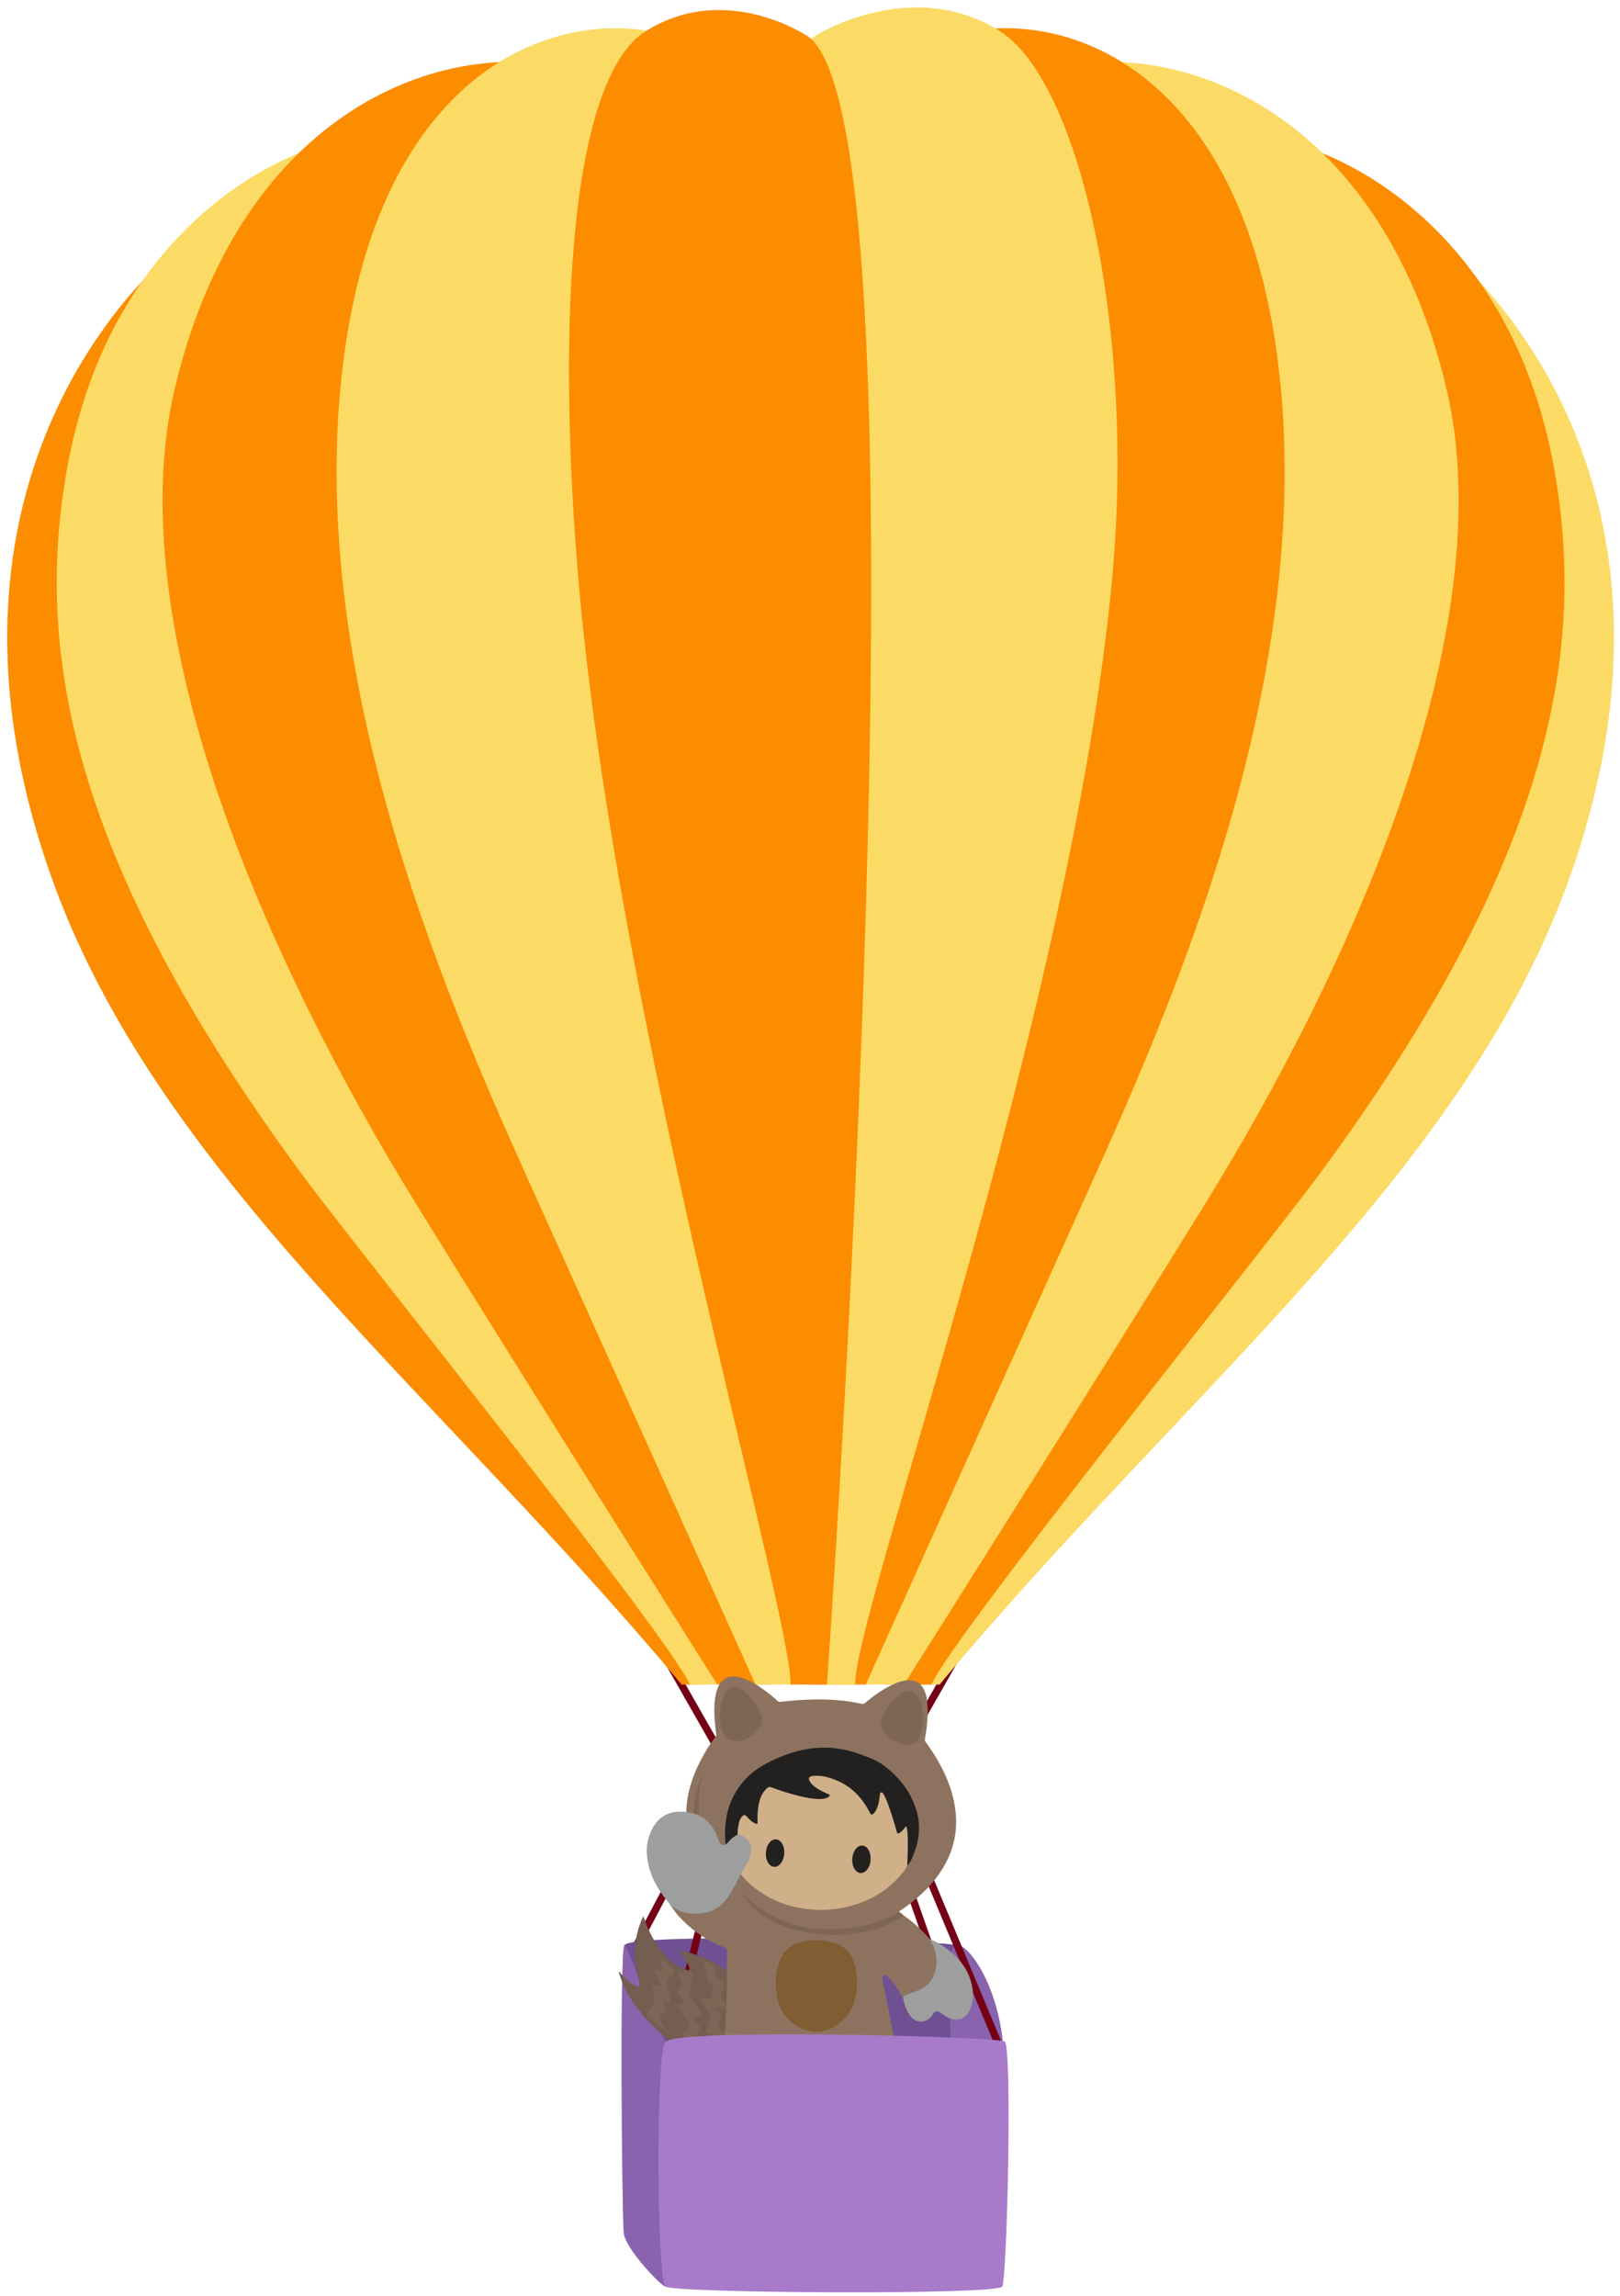 <svg width="211" height="299" viewBox="0 0 211 299" fill="none" xmlns="http://www.w3.org/2000/svg">
<path d="M95.713 232.1C95.627 232.1 95.544 232.077 95.47 232.035C95.397 231.992 95.336 231.93 95.294 231.856L74.774 195.864C74.743 195.809 74.722 195.748 74.715 195.686C74.707 195.623 74.711 195.559 74.728 195.498C74.745 195.437 74.773 195.38 74.812 195.33C74.851 195.28 74.899 195.238 74.954 195.207C75.009 195.175 75.07 195.155 75.132 195.147C75.195 195.139 75.259 195.144 75.32 195.16C75.381 195.177 75.438 195.206 75.488 195.245C75.538 195.283 75.58 195.332 75.611 195.387L96.131 231.377C96.173 231.451 96.195 231.534 96.195 231.618C96.195 231.703 96.172 231.786 96.13 231.859C96.088 231.932 96.027 231.993 95.954 232.035C95.88 232.078 95.797 232.1 95.713 232.1" fill="#740016"/>
<path d="M82.27 255.081C82.187 255.082 82.105 255.06 82.032 255.019C81.959 254.979 81.899 254.92 81.856 254.848C81.813 254.777 81.789 254.696 81.787 254.612C81.785 254.529 81.804 254.447 81.843 254.373L94.567 230.285C94.629 230.175 94.731 230.094 94.852 230.058C94.972 230.023 95.102 230.036 95.214 230.094C95.325 230.153 95.409 230.253 95.448 230.373C95.486 230.493 95.477 230.623 95.421 230.736L82.695 254.825C82.654 254.903 82.593 254.967 82.518 255.012C82.443 255.058 82.357 255.081 82.27 255.081V255.081ZM121.459 255.081C121.359 255.081 121.262 255.05 121.181 254.992C121.099 254.934 121.038 254.853 121.005 254.758L112.874 231.659C112.853 231.599 112.844 231.536 112.847 231.472C112.851 231.409 112.867 231.347 112.894 231.29C112.921 231.233 112.96 231.182 113.007 231.14C113.054 231.097 113.109 231.065 113.169 231.044C113.228 231.023 113.292 231.014 113.355 231.017C113.418 231.021 113.48 231.037 113.537 231.064C113.594 231.091 113.645 231.13 113.687 231.177C113.73 231.224 113.762 231.279 113.783 231.339L121.915 254.44C121.941 254.513 121.95 254.591 121.939 254.667C121.929 254.744 121.9 254.817 121.855 254.88C121.81 254.943 121.751 254.995 121.682 255.03C121.613 255.065 121.537 255.083 121.459 255.082" fill="#740016"/>
<path d="M81.403 253.3C82.35 251.721 121.297 252.649 124.333 253.3C127.367 253.949 129.753 262.405 129.97 266.958C130.186 271.512 129.97 295.144 129.97 295.144H86.823C86.823 295.144 80.101 255.466 81.403 253.3" fill="#6F5093"/>
<path d="M87.155 267.476C87.082 267.475 87.01 267.458 86.944 267.426C86.878 267.394 86.82 267.347 86.775 267.289C86.73 267.232 86.698 267.164 86.683 267.093C86.668 267.021 86.668 266.947 86.686 266.876L95.246 232.476C95.261 232.414 95.288 232.356 95.325 232.305C95.363 232.254 95.41 232.211 95.465 232.178C95.519 232.145 95.579 232.124 95.642 232.114C95.704 232.105 95.768 232.108 95.83 232.124C95.954 232.155 96.061 232.235 96.127 232.345C96.193 232.454 96.213 232.586 96.182 232.71L87.624 267.11C87.598 267.215 87.538 267.307 87.453 267.374C87.368 267.44 87.263 267.476 87.155 267.476ZM115.824 231.61C115.74 231.611 115.656 231.589 115.583 231.547C115.509 231.505 115.448 231.444 115.406 231.37C115.363 231.297 115.341 231.214 115.341 231.129C115.341 231.044 115.363 230.961 115.406 230.888L135.926 194.897C135.956 194.84 135.998 194.79 136.048 194.75C136.098 194.709 136.156 194.679 136.217 194.661C136.279 194.643 136.344 194.638 136.408 194.645C136.472 194.653 136.534 194.673 136.59 194.705C136.646 194.737 136.695 194.78 136.734 194.831C136.774 194.882 136.802 194.941 136.819 195.003C136.835 195.066 136.838 195.131 136.829 195.194C136.82 195.258 136.798 195.319 136.764 195.375L116.242 231.366C116.2 231.44 116.139 231.502 116.065 231.545C115.992 231.588 115.908 231.61 115.823 231.61" fill="#740016"/>
<path d="M130.058 280.726H124.548C124.548 280.726 122.814 253.841 124.332 253.3C125.85 252.756 129.94 258.094 130.683 266.548C130.832 275.653 130.056 280.726 130.056 280.726" fill="#8963AD"/>
<path d="M130.348 267.441C130.253 267.441 130.159 267.413 130.08 267.36C130 267.307 129.938 267.232 129.902 267.144L115.376 232.29C115.334 232.174 115.338 232.045 115.387 231.931C115.437 231.816 115.529 231.726 115.644 231.678C115.759 231.63 115.888 231.628 116.004 231.672C116.12 231.717 116.215 231.805 116.268 231.917L130.794 266.772C130.823 266.845 130.835 266.925 130.827 267.003C130.819 267.082 130.792 267.158 130.748 267.224C130.704 267.289 130.645 267.344 130.575 267.381C130.505 267.419 130.427 267.439 130.348 267.44" fill="#740016"/>
<path d="M86.66 265.926C86.66 265.926 82.162 254.816 81.403 253.3C80.643 251.781 81.016 288.693 81.235 290.806C81.456 292.921 86.172 297.798 86.662 297.798C87.147 297.798 87.471 267.924 86.662 265.926" fill="#8963AD"/>
<path d="M118.695 231.499C118.695 232.761 117.571 233.785 116.185 233.785H95.187C93.801 233.785 92.677 232.761 92.677 231.499C92.677 230.236 93.8 229.211 95.186 229.211H116.183C117.57 229.211 118.694 230.236 118.694 231.499" fill="#DD7300"/>
<path d="M188.362 32.562C188.362 32.562 223.537 59.707 204.641 113.729C191.038 152.625 154.662 180.708 122.378 219.395H120.071C120.071 219.395 172.895 150.997 185.92 122.1C198.944 93.204 201.387 64.308 188.362 32.562Z" fill="#FBDB65"/>
<path d="M164.554 18.034C172.082 18.238 196.57 28.04 202.45 61.175C206.536 84.215 202.45 111.536 171.676 153.156C164.268 163.173 124.058 213.095 121.31 219.403L115.205 219.395C115.205 219.395 168.247 139.503 178.188 97.806C191.61 41.506 164.554 18.034 164.554 18.034Z" fill="#FC8C00"/>
<path d="M141.966 8.142C158.652 6.92 180.63 18.035 188.363 50.47C195.855 81.896 175.984 125.977 157.024 156.696C141.584 181.711 117.75 219.372 117.75 219.372L110.83 219.393C110.83 219.393 142.678 143.264 154.276 89.847C165.876 36.427 141.966 8.142 141.966 8.142" fill="#FBDB65"/>
<path d="M122.836 4.988C137.183 0.104 161.603 7.735 166.487 47.418C171.37 87.097 153.666 128.612 142.372 153.644C131.079 178.673 112.763 219.395 112.763 219.395H106.811C106.811 219.395 128.127 83.029 128.942 50.062C129.755 17.096 122.835 4.988 122.835 4.988H122.836ZM22.798 32.562C22.798 32.562 -12.378 59.707 6.518 113.729C20.123 152.625 56.499 180.708 88.782 219.395H91.091C91.091 219.395 38.265 150.997 25.241 122.1C12.217 93.204 9.774 64.308 22.799 32.562" fill="#FC8C00"/>
<path d="M46.607 18.034C39.078 18.238 14.59 28.04 8.711 61.175C4.623 84.215 8.711 111.536 39.485 153.156C46.891 163.173 87.103 213.095 89.851 219.403L95.955 219.395C95.955 219.395 42.914 139.503 32.973 97.806C19.55 41.506 46.607 18.034 46.607 18.034Z" fill="#FBDB65"/>
<path d="M69.195 8.142C52.507 6.92 30.53 18.035 22.798 50.47C15.305 81.896 35.177 125.977 54.137 156.696C69.577 181.711 93.411 219.372 93.411 219.372L100.331 219.393C100.331 219.393 68.483 143.264 56.885 89.847C45.285 36.427 69.195 8.142 69.195 8.142" fill="#FC8C00"/>
<path d="M88.323 4.988C73.977 0.104 49.558 7.735 44.674 47.418C39.79 87.097 57.494 128.612 68.788 153.644C80.082 178.673 98.398 219.395 98.398 219.395H104.35C104.35 219.395 83.032 83.029 82.219 50.062C81.406 17.096 88.323 4.988 88.323 4.988" fill="#FBDB65"/>
<path d="M106.41 4.53C106.41 4.53 118.697 -3.101 130.128 3.988C140.652 10.515 147.808 42.826 144.896 74.889C139.81 130.924 111.37 209.599 111.37 219.395C106.486 219.423 104.806 219.372 104.806 219.372C104.806 219.372 85.121 17.808 106.41 4.53Z" fill="#FBDB65"/>
<path d="M105.375 4.836C105.375 4.836 94.762 -2.506 84.217 3.988C73.673 10.482 72.593 45.268 75.505 77.332C80.591 133.365 102.975 209.599 102.975 219.393C107.859 219.423 107.709 219.372 107.709 219.372C107.709 219.372 122.105 18.034 105.375 4.835" fill="#FC8C00"/>
<path d="M89.387 235.948C89.448 233.626 90.138 231.473 91.183 229.421C91.757 228.292 92.394 227.197 93.199 226.21C93.287 226.104 93.296 226.006 93.281 225.874C93.11 224.494 92.96 223.113 93.079 221.718C93.127 221.138 93.214 220.564 93.41 220.01C93.899 218.626 94.891 218.086 96.319 218.44C97.502 218.733 98.51 219.373 99.486 220.073C100.101 220.513 100.69 220.988 101.242 221.506C101.298 221.564 101.367 221.606 101.444 221.631C101.52 221.655 101.602 221.661 101.681 221.646C104.335 221.348 106.992 221.193 109.659 221.486C110.502 221.571 111.34 221.705 112.167 221.889C112.262 221.919 112.363 221.923 112.461 221.9C112.558 221.878 112.647 221.83 112.719 221.761C113.914 220.761 115.17 219.852 116.616 219.244C117.174 219.008 117.748 218.841 118.363 218.83C119.306 218.817 119.962 219.254 120.359 220.09C120.654 220.708 120.766 221.37 120.806 222.049C120.895 223.537 120.726 225.008 120.47 226.469C120.455 226.542 120.456 226.618 120.474 226.69C120.492 226.763 120.526 226.83 120.574 226.888C122.04 228.897 123.255 231.037 123.958 233.44C125.271 237.941 124.323 241.933 121.231 245.433C120.092 246.72 118.778 247.802 117.365 248.772C117.275 248.834 117.118 248.85 117.135 249.02C116.961 249.246 116.696 249.35 116.458 249.477C114.795 250.356 113.016 250.864 111.162 251.129C110.363 251.244 109.562 251.288 108.755 251.326C107.441 251.397 106.124 251.315 104.828 251.084C102.651 250.683 100.591 249.802 98.796 248.505C97.954 247.905 97.159 247.25 96.475 246.47C96.187 246.166 96.011 245.782 95.75 245.457C95.758 245.169 95.97 244.969 96.07 244.72C96.129 244.57 96.206 244.426 96.285 244.285C96.339 244.189 96.392 244.088 96.526 244.085C96.655 244.121 96.722 244.23 96.8 244.321C98.457 246.254 100.566 247.448 102.99 248.137C104.598 248.585 106.271 248.749 107.935 248.622C111.018 248.406 113.791 247.366 116.136 245.31C116.923 244.622 117.603 243.833 118.131 242.921C118.575 242.408 118.803 241.782 119.039 241.161C119.414 240.186 119.582 239.166 119.61 238.133C119.639 236.942 119.387 235.761 118.875 234.685C117.923 232.637 116.531 230.956 114.634 229.712C114.039 229.324 113.38 229.069 112.723 228.812C111.558 228.358 110.368 227.994 109.127 227.817C107.391 227.578 105.624 227.69 103.932 228.146C102.03 228.646 100.231 229.386 98.615 230.526C96.559 231.976 95.271 233.94 94.762 236.404C94.525 237.56 94.429 238.728 94.573 239.906C94.583 239.998 94.603 240.088 94.63 240.176C94.471 240.4 94.202 240.449 93.947 240.3C93.731 240.173 93.627 239.97 93.549 239.74C93.29 238.954 92.892 238.221 92.373 237.577C92.074 237.215 91.709 236.912 91.298 236.686C91.175 236.617 91.031 236.569 90.989 236.41C90.767 234.522 90.953 232.676 91.566 230.926C91.582 230.836 91.514 230.884 91.554 230.872C91.57 230.868 91.577 230.877 91.57 230.898C91.355 231.609 91.081 232.304 90.89 233.022C90.638 233.972 90.441 234.928 90.404 235.914C90.4 236.016 90.402 236.118 90.337 236.205C89.99 236.229 89.647 236.241 89.387 235.949" fill="#8D735F"/>
<path d="M95.779 245.465C95.882 245.468 95.97 245.524 95.993 245.61C96.083 245.929 96.323 246.14 96.513 246.384C96.503 246.416 96.499 246.446 96.521 246.472C97.506 247.632 98.474 248.805 99.772 249.65C100.902 250.382 102.127 250.874 103.419 251.214C104.825 251.576 106.261 251.804 107.71 251.893C110.195 252.069 112.688 251.693 115.01 250.792C115.804 250.491 116.563 250.106 117.275 249.644C117.402 249.56 117.518 249.45 117.683 249.442C118.801 250.234 119.829 251.144 120.75 252.158C120.875 252.294 120.996 252.433 121.118 252.57C121.211 252.65 121.304 252.73 121.358 252.844C121.994 254.14 122.291 255.473 121.836 256.901C121.466 258.07 120.716 258.873 119.579 259.32C119.216 259.461 118.858 259.608 118.486 259.724C118.16 259.826 117.851 259.945 117.612 260.202C117.14 259.416 116.69 258.616 116.083 257.922C115.922 257.736 115.75 257.562 115.584 257.382C115.451 257.24 115.291 257.182 115.116 257.273C114.908 257.38 114.896 257.566 114.938 257.776C115.162 258.894 115.363 260.018 115.604 261.133C115.975 262.836 116.227 264.562 116.635 266.257L116.815 266.997C116.762 267.046 116.695 267.077 116.623 267.084C116.39 267.104 116.159 267.16 115.923 267.156C114.036 267.112 112.15 267.218 110.264 267.226C109.04 267.233 107.818 267.29 106.594 267.28C106.44 267.271 106.286 267.297 106.144 267.357C105.744 267.164 105.358 267.248 104.977 267.418C104.101 267.405 103.226 267.372 102.35 267.449C101.811 267.497 101.268 267.462 100.727 267.462C99.127 267.461 97.527 267.546 95.924 267.538C95.409 267.536 94.887 267.588 94.365 267.585C94.235 267.584 94.1 267.592 93.975 267.536C93.918 267.506 93.895 267.456 93.89 267.396C93.987 266.737 94.168 266.094 94.245 265.43C94.264 265.249 94.274 265.068 94.281 264.884C94.409 264.022 94.434 263.15 94.483 262.281C94.576 261.968 94.494 261.648 94.523 261.33C94.491 259.874 94.629 258.418 94.574 256.96C94.571 256.869 94.563 256.776 94.612 256.692C94.678 256.652 94.663 256.585 94.663 256.528C94.672 255.712 94.677 254.893 94.692 254.077C94.698 253.804 94.53 253.712 94.318 253.628C92.24 252.806 90.398 251.622 88.837 250.018C88.33 249.513 87.879 248.956 87.49 248.356C87.474 248.289 87.514 248.272 87.567 248.266C87.651 248.276 87.717 248.326 87.785 248.373C88.537 248.9 89.385 249.114 90.291 249.125C90.851 249.13 91.411 249.152 91.966 249.021C93.046 248.764 93.878 248.132 94.563 247.288C94.943 246.821 95.247 246.301 95.515 245.76C95.573 245.644 95.59 245.472 95.779 245.465" fill="#8D735F"/>
<path d="M95.779 245.465C95.472 245.958 95.242 246.492 94.904 246.969C94.154 248.026 93.227 248.862 91.918 249.1C90.542 249.35 89.177 249.313 87.922 248.56C87.794 248.482 87.679 248.378 87.558 248.286C87.422 248.256 87.394 248.102 87.281 248.046C86.151 246.7 85.166 245.27 84.643 243.566C84.172 242.029 84.047 240.481 84.617 238.944C85.135 237.549 85.993 236.47 87.51 236.068C88.063 235.921 88.623 235.941 89.183 235.97C89.254 235.974 89.323 236.002 89.387 235.949C89.678 236.106 90.013 236.1 90.318 236.201C90.451 236.192 90.584 236.209 90.71 236.251C90.837 236.293 90.954 236.36 91.054 236.448C91.29 236.626 91.57 236.728 91.805 236.914C92.75 237.674 93.271 238.7 93.658 239.812C93.825 240.289 94.142 240.418 94.612 240.198C94.931 239.558 95.433 239.13 96.106 238.897C96.629 238.846 97.01 239.124 97.332 239.473C97.81 239.985 98.022 240.593 97.874 241.302C97.656 242.354 97.135 243.257 96.513 244.112C96.286 244.329 96.211 244.636 96.063 244.897C95.957 245.081 95.873 245.276 95.779 245.465" fill="#9D9E9E"/>
<path d="M94.674 257.017C94.684 256.905 94.663 256.792 94.613 256.692C92.811 255.221 90.69 254.489 88.417 253.984C88.666 254.356 88.891 254.682 89.107 255.016C89.353 255.392 89.605 255.765 89.774 256.182C89.902 256.489 89.809 256.613 89.481 256.552C89.271 256.512 89.066 256.449 88.87 256.365C88.141 256.045 87.521 255.562 86.959 255.004C85.653 253.706 84.773 252.141 84.118 250.436C84.01 250.156 83.909 249.872 83.791 249.553C83.743 249.654 83.71 249.717 83.682 249.78C82.557 252.286 82.454 254.869 83.111 257.506C83.191 257.822 83.261 258.142 83.323 258.462C83.367 258.685 83.254 258.762 83.042 258.722C82.826 258.682 82.642 258.57 82.465 258.452C81.855 258.048 81.331 257.549 80.838 257.012C80.771 256.938 80.726 256.821 80.587 256.822C80.557 256.946 80.647 257.02 80.675 257.11C81.165 258.745 81.999 260.2 83.009 261.56C84.261 263.246 85.765 264.676 87.435 265.933C87.469 265.958 87.502 265.966 87.533 265.996L87.586 266.049L87.611 266.07C87.687 266.126 87.817 266.174 87.806 266.27C87.91 266.377 88.009 266.493 88.113 266.6C88.788 267.113 89.359 267.751 89.793 268.48C91.038 268.696 92.312 268.695 93.558 268.476C93.875 268.22 93.905 267.853 93.938 267.488V267.366C93.95 267.173 93.782 267.146 93.666 267.082C93.525 267.002 93.405 266.921 93.409 266.738C93.415 266.41 93.315 266.09 93.342 265.762C93.362 265.534 93.262 265.373 93.067 265.256C92.813 265.106 92.561 264.948 92.305 264.802C92.121 264.698 92.081 264.57 92.145 264.37C92.294 263.914 92.414 263.448 92.569 262.993C92.615 262.87 92.632 262.737 92.616 262.606C92.6 262.475 92.554 262.35 92.479 262.241C92.146 261.702 91.834 261.153 91.506 260.61C91.425 260.477 91.398 260.381 91.611 260.39C91.878 260.404 92.137 260.316 92.403 260.326C92.617 260.337 92.71 260.222 92.749 260.02C92.798 259.75 92.835 259.473 92.915 259.212C93.025 258.842 92.937 258.561 92.646 258.312C92.427 258.128 92.217 257.916 92.161 257.621C92.026 256.93 91.911 256.236 91.814 255.538C91.813 255.516 91.833 255.501 91.871 255.494C92.029 255.529 92.175 255.628 92.338 255.676C92.749 255.796 92.975 256.052 92.986 256.489C93.005 257.2 93.346 257.694 93.99 257.993C94.214 258.098 94.278 258.276 94.211 258.526C94.099 258.94 94.009 259.36 93.942 259.784C93.846 260.428 94.243 260.882 94.582 261.356C94.585 261.36 94.601 261.353 94.611 261.352C94.63 260.692 94.615 260.032 94.661 259.372C94.713 258.59 94.673 257.802 94.674 257.017" fill="#735E50"/>
<path d="M117.611 260.201C117.674 259.912 117.918 259.841 118.147 259.758C118.77 259.533 119.401 259.332 119.994 259.032C121.13 258.458 121.69 257.478 121.903 256.282C122.134 254.994 121.807 253.8 121.165 252.682C121.145 252.646 121.134 252.608 121.118 252.569C121.921 252.862 122.641 253.309 123.325 253.812C124.965 255.018 126.161 256.541 126.591 258.576C126.81 259.602 126.79 260.622 126.394 261.616C125.861 262.944 124.683 263.384 123.399 262.733C123.07 262.565 122.773 262.346 122.478 262.128C122.099 261.849 121.735 261.928 121.509 262.337C120.858 263.513 119.329 263.63 118.545 262.544C118.041 261.846 117.781 261.04 117.611 260.201" fill="#9D9E9E"/>
<path d="M118.905 274.604C118.391 275.846 117.407 276.578 116.206 277.061C114.829 277.612 113.387 277.677 111.931 277.577C110.982 277.514 110.046 277.372 109.163 276.99C108.257 276.597 107.561 275.99 107.226 275.028C107.206 274.97 107.199 274.909 107.186 274.852C107.186 274.72 107.295 274.714 107.379 274.705C107.602 274.676 107.823 274.63 108.049 274.629C109.466 274.625 110.882 274.596 112.299 274.577C114.134 274.553 115.969 274.46 117.805 274.504C118.041 274.509 118.269 274.437 118.505 274.448C118.655 274.454 118.819 274.434 118.905 274.604V274.604ZM104.13 274.925C103.69 275.841 102.899 276.341 101.994 276.685C100.611 277.216 99.167 277.272 97.714 277.149C96.579 277.053 95.482 276.8 94.463 276.265C93.921 275.978 93.41 275.646 93.014 275.165C92.958 274.949 93.131 274.949 93.25 274.946C93.618 274.941 93.982 274.866 94.347 274.874C96.378 274.91 98.406 274.813 100.435 274.792C101.525 274.782 102.615 274.758 103.706 274.754C103.855 274.754 104.066 274.676 104.13 274.925Z" fill="#6C5A4B"/>
<path d="M93.558 268.476C93.755 268.173 93.785 267.806 93.938 267.488C95.557 267.482 97.177 267.445 98.795 267.405C99.946 267.378 101.098 267.432 102.246 267.352C103.039 267.298 103.831 267.322 104.625 267.304C104.753 267.301 104.898 267.265 104.977 267.417C104.527 267.834 104.377 268.392 104.239 268.958C104.122 269.068 103.973 269.058 103.834 269.058C102.099 269.032 100.367 269.114 98.634 269.138C97.402 269.154 96.167 269.158 94.935 269.188C94.57 269.197 94.205 269.266 93.837 269.238C93.663 269.225 93.486 269.229 93.363 269.076C93.399 268.866 93.555 268.697 93.558 268.476ZM106.145 267.357C106.153 267.264 106.198 267.204 106.291 267.186C106.342 267.18 106.393 267.178 106.445 267.181C108.109 267.228 109.771 267.13 111.434 267.109C112.965 267.092 114.495 267.054 116.026 267.054C116.287 267.054 116.549 266.969 116.815 266.997L117.325 268.404C117.361 268.506 117.431 268.598 117.426 268.716C117.298 268.83 117.141 268.809 116.99 268.812C115.51 268.834 114.03 268.852 112.553 268.892C111.39 268.922 110.227 268.901 109.063 268.941C108.557 268.958 108.047 269.012 107.537 268.997C107.383 268.998 107.235 269.055 107.119 269.157C107.046 268.906 106.978 268.653 106.895 268.402C106.757 267.976 106.518 267.616 106.145 267.357" fill="#8B715D"/>
<path d="M117.683 249.442C117.027 249.976 116.27 250.332 115.51 250.673C114.23 251.248 112.886 251.598 111.506 251.821C111.038 251.898 110.559 251.921 110.086 251.968C109.651 252.015 109.213 252.035 108.775 252.029C106.353 251.965 103.982 251.621 101.709 250.742C99.989 250.078 98.558 249.013 97.385 247.596C97.099 247.252 96.819 246.905 96.535 246.56C96.491 246.506 96.423 246.456 96.514 246.386C97.154 247.134 97.909 247.752 98.697 248.333C100.447 249.626 102.458 250.523 104.59 250.961C105.404 251.139 106.235 251.232 107.069 251.241C107.625 251.241 108.179 251.26 108.739 251.248C110.726 251.197 112.657 250.872 114.537 250.226C115.387 249.933 116.199 249.556 116.969 249.088C117.019 249.058 117.079 249.041 117.135 249.021C117.335 249.137 117.513 249.285 117.682 249.442" fill="#7F6555"/>
<path d="M93.362 269.076C93.855 269.186 94.351 269.092 94.846 269.096C96.593 269.108 98.334 269.014 100.078 269.021C101.466 269.026 102.851 268.914 104.238 268.96C104.177 269.489 104.174 270.021 104.169 270.552C104.125 270.549 104.082 270.53 104.075 270.489C104.022 270.129 103.762 270.136 103.502 270.174C103.116 270.221 102.727 270.237 102.339 270.221C100.473 270.194 98.609 270.274 96.742 270.305C95.53 270.324 94.317 270.318 93.103 270.345C92.993 270.349 92.879 270.368 92.774 270.31C92.969 269.897 93.166 269.488 93.362 269.076" fill="#886E5B"/>
<path d="M92.774 270.309C92.874 270.245 92.986 270.244 93.099 270.246C95.242 270.29 97.383 270.196 99.523 270.166C100.717 270.149 101.91 270.156 103.101 270.121C103.334 270.114 103.562 270.062 103.798 270.056C104.05 270.048 104.161 270.122 104.122 270.381C104.113 270.442 104.121 270.504 104.17 270.552L104.231 271.348C104.007 271.198 103.754 271.204 103.499 271.202C101.714 271.189 99.93 271.26 98.145 271.285C97.034 271.301 95.921 271.285 94.811 271.334C94.149 271.364 93.487 271.396 92.825 271.388C92.643 271.382 92.451 271.401 92.325 271.224C92.43 270.896 92.597 270.601 92.774 270.309" fill="#856C59"/>
<path d="M107.121 269.157C107.102 268.962 107.182 268.898 107.383 268.893C108.818 268.858 110.257 268.866 111.69 268.821C112.922 268.784 114.154 268.83 115.383 268.76C116.066 268.721 116.746 268.738 117.426 268.714C117.589 269.041 117.749 269.368 117.91 269.696C117.821 269.84 117.67 269.834 117.533 269.856C116.851 269.958 116.166 269.912 115.482 269.913C113.881 269.917 112.279 269.973 110.678 269.996C109.71 270.009 108.741 270.025 107.771 270.036C107.553 270.037 107.371 270.082 107.242 270.264L107.121 269.157" fill="#876E5B"/>
<path d="M92.325 271.224C92.991 271.356 93.663 271.288 94.334 271.264C94.451 271.26 94.574 271.229 94.694 271.229C95.582 271.229 96.473 271.272 97.357 271.218C98.601 271.144 99.846 271.232 101.085 271.153C102.013 271.096 102.938 271.144 103.863 271.101C104.071 271.09 104.185 271.154 104.231 271.349L104.298 271.905C104.222 271.981 104.121 271.998 104.019 272.02C103.88 272.05 103.737 272.064 103.594 272.062C101.799 272.02 100.007 272.114 98.213 272.136C96.755 272.152 95.297 272.177 93.841 272.196C93.353 272.204 92.865 272.253 92.375 272.249C92.263 272.248 92.15 272.265 92.045 272.209C92.075 271.862 92.165 271.533 92.325 271.224" fill="#816957"/>
<path d="M107.014 273.498C106.987 273.249 107.034 273.005 107.075 272.761C107.126 272.654 107.221 272.626 107.326 272.613C107.398 272.604 107.47 272.601 107.542 272.602C109.594 272.645 111.646 272.548 113.698 272.525C114.911 272.509 116.127 272.512 117.341 272.47C117.81 272.456 118.277 272.409 118.747 272.418C118.89 272.421 119.037 272.416 119.155 272.516C119.247 272.756 119.225 273.005 119.209 273.253C119.131 273.329 119.03 273.349 118.929 273.368C118.788 273.399 118.645 273.414 118.502 273.413C116.553 273.372 114.603 273.469 112.653 273.489C111.369 273.504 110.082 273.512 108.795 273.546C108.338 273.558 107.879 273.606 107.421 273.596C107.278 273.593 107.13 273.612 107.014 273.498" fill="#796352"/>
<path d="M119.155 272.516C117.583 272.542 116.011 272.554 114.441 272.598C113.317 272.63 112.193 272.574 111.074 272.65C109.829 272.734 108.583 272.674 107.341 272.701C107.248 272.695 107.155 272.717 107.074 272.762C107.114 272.496 107.15 272.229 107.187 271.966C107.305 271.86 107.454 271.868 107.594 271.868C109.215 271.878 110.838 271.814 112.461 271.788C113.682 271.768 114.907 271.793 116.129 271.73C116.915 271.69 117.698 271.696 118.483 271.684C118.646 271.681 118.813 271.674 118.954 271.781C119.071 272.009 119.139 272.259 119.155 272.514" fill="#7E6755"/>
<path d="M107.242 270.264C107.218 270.025 107.299 269.925 107.564 269.936C108.991 269.99 110.416 269.876 111.843 269.88C113.563 269.884 115.286 269.781 117.008 269.813C117.308 269.817 117.608 269.736 117.91 269.696L118.347 270.554C118.275 270.654 118.166 270.68 118.054 270.697C117.973 270.71 117.891 270.715 117.81 270.713C115.88 270.674 113.955 270.772 112.028 270.793C110.764 270.804 109.499 270.826 108.235 270.84C108.072 270.841 107.913 270.881 107.75 270.889C107.577 270.897 107.399 270.925 107.251 270.798L107.242 270.265" fill="#866D5A"/>
<path d="M118.905 274.604C118.714 274.497 118.498 274.516 118.307 274.553C117.951 274.624 117.597 274.606 117.241 274.6C115.326 274.576 113.411 274.654 111.494 274.685C110.325 274.704 109.154 274.685 107.985 274.733C107.718 274.744 107.441 274.74 107.185 274.853C107.087 274.644 107.051 274.424 107.058 274.194C107.031 274.134 107.025 274.077 107.077 274.025C107.194 273.945 107.329 273.95 107.461 273.953C109.433 273.993 111.401 273.894 113.37 273.873C114.594 273.861 115.819 273.862 117.043 273.817C117.593 273.798 118.143 273.764 118.694 273.769C118.834 273.77 118.983 273.753 119.098 273.869C119.113 274.128 119.046 274.385 118.906 274.604" fill="#715D4E"/>
<path d="M104.478 273.07C104.494 273.38 104.531 273.692 104.431 273.994C104.306 273.82 104.131 273.772 103.925 273.78C102.447 273.833 100.966 273.82 99.49 273.86C98.726 273.881 97.96 273.893 97.197 273.902C95.718 273.918 94.239 274.001 92.761 273.965C92.594 273.961 92.441 274.005 92.282 274.048C92.161 273.819 92.081 273.571 92.046 273.314C92.142 273.217 92.269 273.228 92.39 273.217C93.458 273.124 94.531 273.19 95.601 273.148C96.927 273.092 98.254 273.144 99.578 273.078C100.618 273.029 101.659 273.046 102.698 273.037C103.158 273.032 103.613 272.937 104.073 272.97C104.214 272.982 104.362 272.957 104.478 273.07" fill="#786252"/>
<path d="M104.13 274.925C104.049 274.81 103.927 274.849 103.821 274.849C102.931 274.846 102.041 274.8 101.157 274.86C99.993 274.94 98.829 274.84 97.671 274.921C96.519 275.002 95.369 274.928 94.218 274.977C93.874 274.992 93.531 275.045 93.185 275.032C93.09 275.029 93.025 275.064 93.014 275.165C92.797 274.978 92.622 274.748 92.501 274.489C92.627 274.309 92.821 274.345 93.001 274.326C93.854 274.233 94.71 274.35 95.561 274.317C96.067 274.297 96.578 274.293 97.083 274.225C97.234 274.194 97.387 274.198 97.541 274.2C99.403 274.23 101.267 274.094 103.13 274.137C103.427 274.144 103.717 274.068 104.014 274.081C104.134 274.088 104.262 274.07 104.357 274.174C104.403 274.461 104.267 274.694 104.13 274.925" fill="#715D4E"/>
<path d="M92.044 272.209C92.115 272.166 92.197 272.145 92.279 272.149C93.074 272.192 93.866 272.069 94.662 272.084C96.51 272.12 98.357 272.036 100.205 272.006C101.357 271.986 102.511 271.994 103.662 271.968C103.877 271.962 104.079 271.868 104.297 271.904L104.417 272.576C104.353 272.609 104.28 272.623 104.209 272.616C103.005 272.581 101.802 272.674 100.599 272.672C98.793 272.666 96.987 272.742 95.182 272.754C94.286 272.761 93.387 272.784 92.49 272.801C92.361 272.802 92.223 272.784 92.114 272.889C92.09 272.919 92.059 272.943 92.023 272.957C91.947 272.705 92.007 272.458 92.044 272.21" fill="#7F6755"/>
<path d="M107.251 270.8C108.545 270.71 109.842 270.793 111.135 270.724C112.258 270.662 113.382 270.744 114.499 270.668C115.653 270.59 116.806 270.641 117.955 270.613C118.089 270.61 118.217 270.576 118.346 270.554C118.455 270.704 118.54 270.87 118.597 271.046C118.451 271.142 118.285 271.145 118.122 271.14C116.417 271.102 114.714 271.206 113.007 271.214C111.589 271.22 110.169 271.276 108.75 271.273C108.385 271.272 108.018 271.346 107.65 271.326C107.506 271.321 107.361 271.33 107.242 271.229L107.251 270.8Z" fill="#836A58"/>
<path d="M118.954 271.781C118.25 271.781 117.54 271.741 116.842 271.79C115.618 271.877 114.394 271.776 113.175 271.856C112.063 271.926 110.951 271.838 109.844 271.914C108.958 271.976 108.074 271.946 107.188 271.966L107.2 271.717C107.235 271.636 107.194 271.517 107.316 271.476C107.404 271.446 107.496 271.434 107.588 271.44C108.782 271.466 109.974 271.378 111.166 271.381C112.991 271.385 114.815 271.292 116.64 271.302C117.218 271.305 117.8 271.254 118.38 271.253C118.492 271.253 118.606 271.236 118.711 271.293C118.731 271.485 118.934 271.588 118.954 271.781Z" fill="#806956"/>
<path d="M104.478 273.07C103.022 273.146 101.56 273.081 100.107 273.148C98.987 273.2 97.863 273.126 96.747 273.201C95.554 273.281 94.362 273.21 93.171 273.265C92.798 273.278 92.422 273.316 92.046 273.316L92.023 272.956L92.042 272.941C92.15 272.842 92.286 272.846 92.418 272.85C94.063 272.89 95.706 272.788 97.351 272.776C98.801 272.766 100.251 272.748 101.7 272.709C102.466 272.69 103.23 272.673 103.997 272.665C104.15 272.662 104.306 272.654 104.436 272.758C104.498 272.857 104.486 272.964 104.478 273.07" fill="#7C6554"/>
<path d="M119.097 273.869C117.443 273.862 115.791 273.922 114.137 273.949C113.251 273.962 112.363 273.946 111.477 273.992C110.01 274.066 108.539 274.045 107.07 274.053C107.023 273.762 107.07 273.694 107.325 273.656C107.375 273.648 107.427 273.645 107.478 273.646C108.673 273.686 109.865 273.57 111.059 273.582C112.783 273.598 114.507 273.516 116.233 273.505C117.035 273.5 117.843 273.472 118.649 273.461C118.761 273.458 118.875 273.457 118.985 273.478C119.145 273.509 119.225 273.59 119.154 273.758C119.167 273.812 119.155 273.853 119.097 273.869" fill="#766050"/>
<path d="M118.711 271.293C118.641 271.335 118.56 271.355 118.478 271.353C117.682 271.309 116.891 271.425 116.095 271.413C114.166 271.384 112.239 271.472 110.31 271.493C109.292 271.506 108.272 271.505 107.252 271.537C107.196 271.45 107.214 271.361 107.242 271.27C107.23 271.257 107.23 271.244 107.242 271.229C108.698 271.149 110.157 271.22 111.611 271.153C112.772 271.098 113.935 271.18 115.091 271.096C116.242 271.008 117.391 271.101 118.539 271.026C118.558 271.025 118.576 271.04 118.596 271.045C118.66 271.116 118.711 271.192 118.711 271.293Z" fill="#836A58"/>
<path d="M92.282 274.048C92.291 273.942 92.345 273.878 92.454 273.87C92.505 273.866 92.555 273.866 92.606 273.866C94.707 273.846 96.81 273.864 98.909 273.79C100.081 273.748 101.254 273.801 102.422 273.732C102.982 273.698 103.541 273.708 104.099 273.678C104.349 273.665 104.467 273.736 104.431 273.994V273.992C104.33 274.077 104.207 274.081 104.085 274.08C103.523 274.077 102.963 274.089 102.402 274.093C100.853 274.098 99.303 274.144 97.754 274.166C96.898 274.18 96.041 274.2 95.186 274.193C94.369 274.186 93.558 274.301 92.742 274.26C92.599 274.253 92.454 274.274 92.329 274.18C92.27 274.15 92.282 274.097 92.282 274.048" fill="#756050"/>
<path d="M119.154 273.758C119.167 273.533 119.007 273.556 118.863 273.561C118.016 273.585 117.174 273.549 116.326 273.608C115.44 273.669 114.546 273.581 113.659 273.63C112.394 273.701 111.126 273.625 109.864 273.697C109.038 273.742 108.214 273.724 107.389 273.74C107.162 273.744 107.028 273.797 107.07 274.053L107.058 274.194C106.972 273.968 107.007 273.732 107.014 273.498C108.565 273.472 110.115 273.465 111.663 273.418C112.826 273.384 113.99 273.445 115.147 273.365C116.3 273.285 117.454 273.344 118.603 273.316C118.806 273.31 119 273.218 119.207 273.253C119.215 273.424 119.236 273.597 119.154 273.76" fill="#766050"/>
<path d="M104.438 272.758C102.578 272.74 100.722 272.814 98.865 272.842C97.682 272.862 96.495 272.818 95.315 272.897C94.223 272.97 93.133 272.92 92.042 272.941C92.017 272.778 92.065 272.68 92.25 272.701C92.271 272.704 92.293 272.701 92.313 272.701C94.19 272.73 96.069 272.648 97.945 272.621C99.138 272.604 100.334 272.644 101.523 272.564C102.371 272.51 103.216 272.545 104.062 272.517C104.183 272.513 104.307 272.504 104.417 272.576L104.436 272.758" fill="#7C6554"/>
<path d="M92.33 274.178C93.921 274.165 95.511 274.133 97.101 274.094C98.302 274.064 99.509 274.118 100.706 274.04C101.95 273.958 103.191 274.026 104.431 273.992C104.459 274.074 104.381 274.112 104.357 274.174C103.045 274.261 101.73 274.182 100.421 274.25C99.302 274.309 98.185 274.264 97.066 274.297C96.382 274.256 95.697 274.261 95.014 274.268C94.514 274.273 94.017 274.325 93.518 274.353C93.31 274.365 93.11 274.321 92.906 274.322C92.753 274.313 92.601 274.348 92.466 274.421L92.33 274.178" fill="#746050"/>
<path d="M92.465 274.421C92.478 274.256 92.593 274.246 92.725 274.232C93.013 274.202 93.287 274.322 93.573 274.296C94.479 274.218 95.386 274.133 96.301 274.172C96.562 274.184 96.818 274.218 97.066 274.297C97.033 274.317 96.998 274.35 96.963 274.35C96.15 274.362 95.333 274.51 94.527 274.401C93.939 274.321 93.374 274.468 92.797 274.425C92.701 274.417 92.601 274.465 92.501 274.49C92.49 274.467 92.478 274.444 92.466 274.421" fill="#745F50"/>
<path d="M87.281 248.045C87.414 248.076 87.489 248.178 87.558 248.286L87.491 248.354C87.385 248.276 87.338 248.156 87.281 248.045Z" fill="#A09085"/>
<path d="M107.243 271.27L107.254 271.537C107.246 271.6 107.262 271.67 107.201 271.717C107.197 271.566 107.181 271.414 107.243 271.27" fill="#836A58"/>
<path d="M96.513 244.112C96.623 243.78 96.849 243.512 97.017 243.212C97.41 242.509 97.793 241.792 97.843 240.973C97.883 240.324 97.595 239.773 97.095 239.348C96.799 239.097 96.473 238.925 96.067 238.962C95.954 238.772 95.995 238.561 96.01 238.362C96.041 237.956 96.111 237.552 96.243 237.162C96.318 236.938 96.414 236.724 96.581 236.549C96.861 236.256 97.09 236.257 97.347 236.561C97.587 236.845 97.863 237.085 98.174 237.285C98.274 237.35 98.386 237.452 98.507 237.388C98.625 237.325 98.578 237.184 98.577 237.077C98.553 236.31 98.621 235.544 98.779 234.793C98.93 234.104 99.211 233.482 99.715 232.964C100.009 232.661 100.286 232.621 100.673 232.765C102.139 233.312 103.635 233.764 105.177 234.05C105.719 234.15 106.263 234.234 106.819 234.22C107.026 234.214 107.229 234.196 107.427 234.146C107.614 234.1 107.873 234.072 107.898 233.866C107.923 233.662 107.651 233.669 107.506 233.6C106.942 233.33 106.395 233.03 105.906 232.641C105.611 232.409 105.378 232.13 105.301 231.748C105.258 231.532 105.337 231.39 105.535 231.306C105.698 231.236 105.869 231.218 106.042 231.21C107.574 231.14 108.935 231.638 110.21 232.434C111.553 233.276 112.529 234.452 113.263 235.84C113.338 235.977 113.365 236.193 113.561 236.194C113.765 236.194 113.866 236.004 113.954 235.845C114.253 235.309 114.401 234.728 114.465 234.122C114.482 233.96 114.503 233.798 114.545 233.64C114.577 233.529 114.622 233.424 114.751 233.396C114.889 233.364 114.987 233.436 115.069 233.536C115.219 233.72 115.325 233.93 115.418 234.146C115.774 234.984 116.077 235.841 116.342 236.712C116.515 237.289 116.694 237.865 116.855 238.446C116.927 238.702 116.999 238.726 117.215 238.569C117.426 238.417 117.595 238.225 117.758 238.028C117.827 237.941 117.907 237.83 118.031 237.864C118.149 237.897 118.189 238.025 118.207 238.134C118.261 238.457 118.311 238.78 118.313 239.108C118.315 239.996 118.329 240.886 118.306 241.774C118.293 242.166 118.309 242.57 118.169 242.95C118.009 243.404 117.694 243.756 117.395 244.112C115.449 246.429 112.935 247.774 110.007 248.417C108.63 248.715 107.217 248.81 105.813 248.7C102.97 248.493 100.381 247.568 98.143 245.762C97.541 245.273 96.995 244.72 96.513 244.112Z" fill="#D0B089"/>
<path d="M118.168 242.95C118.224 241.705 118.258 240.46 118.228 239.212C118.223 238.845 118.187 238.478 118.122 238.117C118.107 238.036 118.1 237.928 118.022 237.906C117.928 237.88 117.894 237.986 117.847 238.05C117.666 238.299 117.445 238.517 117.194 238.694C116.996 238.83 116.879 238.854 116.796 238.556C116.426 237.229 116.034 235.909 115.53 234.625C115.412 234.298 115.262 233.984 115.083 233.686C115.009 233.57 114.943 233.398 114.771 233.438C114.623 233.474 114.621 233.641 114.601 233.769C114.521 234.273 114.478 234.782 114.304 235.269C114.187 235.597 114.063 235.922 113.811 236.176C113.582 236.408 113.431 236.376 113.286 236.082C112.115 233.722 110.306 232.129 107.73 231.454C107.127 231.29 106.499 231.236 105.876 231.294C105.343 231.35 105.226 231.588 105.499 232.057C105.672 232.354 105.93 232.572 106.206 232.769C106.736 233.134 107.306 233.438 107.904 233.676C108.151 233.781 108.109 233.874 107.945 234.005C107.658 234.234 107.312 234.284 106.964 234.297C105.89 234.337 104.855 234.097 103.824 233.838C102.687 233.549 101.566 233.198 100.47 232.78C100.243 232.696 100.091 232.734 99.919 232.882C99.21 233.493 98.935 234.314 98.784 235.197C98.674 235.893 98.636 236.6 98.671 237.304C98.682 237.556 98.591 237.584 98.388 237.496C97.934 237.3 97.598 236.957 97.275 236.6C97.027 236.324 96.891 236.314 96.641 236.592C96.315 236.952 96.238 237.412 96.155 237.864C96.092 238.226 96.062 238.594 96.067 238.962C95.441 239.206 95.025 239.7 94.612 240.198C94.503 240.182 94.499 240.1 94.493 240.016C94.235 237.06 94.842 234.349 96.803 232.04C97.598 231.104 98.562 230.362 99.636 229.776C101.459 228.782 103.382 228.056 105.445 227.749C107.701 227.416 109.898 227.685 112.031 228.472C113.069 228.853 114.115 229.208 115.018 229.87C117.202 231.477 118.776 233.524 119.463 236.173C119.948 238.046 119.654 239.876 118.942 241.65C118.806 242.003 118.635 242.342 118.432 242.661C118.362 242.773 118.294 242.888 118.168 242.95" fill="#222120"/>
<path d="M120.191 223.861C120.24 224.533 120.106 225.258 119.876 225.97C119.554 226.97 118.754 227.337 117.864 227.233C116.762 227.105 115.884 226.505 115.184 225.673C114.642 225.029 114.644 224.27 114.947 223.516C115.228 222.82 115.654 222.205 116.175 221.669C116.588 221.249 116.95 220.756 117.483 220.482C118.5 219.958 119.132 220.136 119.696 221.173C120.138 221.984 120.212 222.876 120.191 223.861ZM96.151 226.754C94.898 226.754 94.272 226.285 94.015 225.37C93.827 224.715 93.742 224.035 93.764 223.353C93.807 222.38 93.926 221.414 94.431 220.54C95.054 219.46 96.138 219.566 96.858 220.208C97.624 220.893 98.334 221.648 98.8 222.581C99.222 223.422 99.494 224.31 98.842 225.141C98.091 226.097 97.105 226.689 96.151 226.754" fill="#7E6555"/>
<path d="M91.054 236.448L90.318 236.2C90.337 234.276 90.879 232.477 91.663 230.74L91.332 232.025C91.018 233.257 90.955 234.516 90.999 235.781C91.007 236.002 91.071 236.222 91.054 236.448Z" fill="#7F6555"/>
<path d="M106.155 252.704C107.25 252.678 108.25 252.824 109.198 253.25C110.482 253.828 111.131 254.888 111.417 256.213C111.605 257.102 111.664 258.014 111.594 258.92C111.445 260.994 110.621 262.733 108.807 263.854C107.263 264.81 105.627 264.886 104.017 263.994C102.285 263.037 101.357 261.509 101.123 259.574C100.925 257.966 101.054 256.374 101.777 254.894C102.366 253.684 103.399 253.056 104.701 252.822C105.203 252.732 105.707 252.677 106.155 252.704" fill="#805D32"/>
<path d="M93.938 267.365C93.933 267.357 93.93 267.341 93.925 267.338C93.191 267.092 93.262 266.462 93.274 265.894C93.281 265.558 93.163 265.361 92.874 265.234C92.807 265.208 92.754 265.158 92.692 265.118C92.455 264.968 92.076 264.897 92.016 264.645C91.958 264.405 92.141 264.106 92.222 263.833C92.255 263.716 92.279 263.59 92.339 263.486C92.795 262.689 92.315 262.088 91.93 261.464C91.706 261.104 91.49 260.734 91.231 260.308C91.655 260.348 92.015 260.238 92.386 260.252C92.554 260.257 92.635 260.224 92.663 260.028C92.713 259.668 92.806 259.31 92.886 258.953C92.929 258.761 92.846 258.628 92.713 258.497C92.447 258.233 92.133 258.001 92.063 257.6C91.943 256.9 91.834 256.2 91.709 255.501C91.675 255.314 91.749 255.33 91.869 255.381C92.186 255.518 92.502 255.661 92.821 255.796C92.917 255.837 92.947 255.909 92.967 256.006C93.039 256.386 93.133 256.761 93.195 257.141C93.204 257.221 93.232 257.299 93.276 257.366C93.32 257.434 93.38 257.49 93.45 257.53C93.684 257.673 93.907 257.837 94.136 257.986C94.306 258.097 94.379 258.213 94.317 258.441C94.185 258.93 94.099 259.432 93.991 259.928C93.974 260.008 93.939 260.077 93.986 260.162C94.202 260.554 94.355 260.978 94.612 261.35C94.578 261.658 94.684 261.973 94.551 262.274C94.527 261.821 94.173 261.764 93.841 261.685C93.673 261.645 93.515 261.574 93.307 261.534C93.498 261.868 93.703 262.157 93.894 262.454C93.955 262.542 93.994 262.643 94.007 262.748C94.02 262.854 94.007 262.962 93.969 263.061C93.886 263.302 93.811 263.548 93.73 263.788C93.655 264.006 93.692 264.176 93.866 264.337C94.052 264.51 94.252 264.673 94.366 264.91C94.323 265.742 94.18 266.566 93.939 267.364" fill="#7E6555"/>
<path d="M94.366 264.91L93.662 264.237C93.575 264.157 93.566 264.074 93.609 263.964C93.675 263.772 93.694 263.558 93.787 263.384C94.034 262.928 93.921 262.544 93.622 262.162C93.437 261.933 93.284 261.679 93.169 261.408C93.611 261.538 94.031 261.64 94.437 261.788C94.667 261.872 94.505 262.112 94.551 262.274C94.557 263.156 94.495 264.038 94.366 264.91Z" fill="#735E50"/>
<path d="M89.485 256.814H89.65C90.313 256.814 90.306 256.812 90.179 257.45C90.037 258.166 89.905 258.885 89.773 259.602C89.739 259.773 89.806 259.914 89.903 260.057C90.389 260.764 90.859 261.476 91.347 262.178C91.485 262.376 91.469 262.46 91.227 262.514C90.938 262.578 90.662 262.689 90.374 262.749C90.154 262.794 90.21 262.861 90.314 262.977C90.607 263.302 90.887 263.64 91.183 263.96C91.279 264.062 91.254 264.122 91.187 264.217C90.95 264.56 90.722 264.91 90.481 265.249C90.405 265.356 90.398 265.422 90.47 265.542C90.934 266.32 91.386 267.106 91.835 267.893C91.886 267.982 92.009 268.09 91.921 268.189C91.849 268.27 91.707 268.222 91.597 268.21C91.083 268.153 90.57 268.082 90.057 268.046C89.857 268.033 89.759 267.956 89.71 267.776C89.474 266.922 89.238 266.07 88.998 265.22C88.958 265.068 88.969 264.953 89.075 264.826C89.278 264.586 89.446 264.314 89.655 264.08C89.834 263.88 89.866 263.716 89.726 263.464C89.307 262.717 88.833 262.006 88.358 261.293C88.311 261.222 88.207 261.154 88.253 261.054C88.307 260.934 88.434 260.992 88.527 260.988C88.741 260.974 89.042 261.061 89.134 260.892C89.229 260.718 88.961 260.537 88.854 260.36C88.698 260.098 88.529 259.844 88.347 259.6C88.227 259.437 88.215 259.277 88.37 259.169C88.941 258.773 88.961 258.325 88.574 257.784C88.429 257.58 88.361 257.322 88.247 257.094C88.175 256.949 88.173 256.857 88.37 256.874C88.77 256.91 89.158 256.752 89.485 256.813" fill="#7E6555"/>
<path d="M86.094 254.768C86.711 255.449 87.274 256.074 87.842 256.696C87.926 256.789 87.868 256.836 87.811 256.898C87.554 257.173 87.31 257.462 87.039 257.722C86.858 257.897 86.799 258.056 86.87 258.313C87.093 259.134 87.264 259.97 87.41 260.81C87.423 260.88 87.463 260.962 87.394 261.008C87.318 261.058 87.266 260.968 87.211 260.932C87.032 260.814 86.859 260.692 86.683 260.569C86.643 260.54 86.594 260.492 86.552 260.534C86.523 260.564 86.52 260.629 86.526 260.676C86.575 261.097 86.624 261.518 86.683 261.94C86.699 262.053 86.646 262.105 86.563 262.158C86.399 262.262 86.25 262.396 86.078 262.478C85.849 262.592 85.867 262.721 85.971 262.914C86.26 263.45 86.534 263.994 86.769 264.578C86.428 264.301 86.088 264.025 85.75 263.746C85.296 263.373 84.847 262.99 84.39 262.622C84.218 262.485 84.154 262.37 84.307 262.172C84.562 261.842 84.766 261.469 85.04 261.16C85.281 260.889 85.24 260.613 85.197 260.312C85.122 259.792 85.04 259.272 84.986 258.746C84.95 258.41 84.977 258.406 85.283 258.526C85.554 258.633 85.83 258.726 86.168 258.846L85.183 256.568H85.838C86.221 256.568 86.26 256.561 86.195 256.177C86.134 255.813 86.201 255.444 86.097 255.086C86.075 255.012 86.094 254.926 86.094 254.768" fill="#7F6555"/>
<path d="M99.752 241.532C99.752 240.893 99.887 240.38 100.256 239.948C100.736 239.388 101.416 239.433 101.824 240.046C102.331 240.804 102.232 242.096 101.62 242.768C101.135 243.301 100.468 243.249 100.074 242.645C99.856 242.315 99.745 241.927 99.754 241.532H99.752ZM113.396 242.044C113.396 242.604 113.267 243.12 112.894 243.548C112.392 244.122 111.72 244.068 111.311 243.429C110.828 242.682 110.922 241.425 111.507 240.756C111.992 240.2 112.664 240.24 113.078 240.85C113.288 241.165 113.395 241.564 113.396 242.044" fill="#222120"/>
<path d="M130.535 297.8C129.891 298.938 87.769 298.66 86.67 297.8C85.57 296.94 85.354 267.717 86.67 265.928C87.985 264.14 129.862 265.234 130.86 265.884C131.858 266.536 131.181 296.661 130.535 297.8" fill="#A77BCA"/>
</svg>
